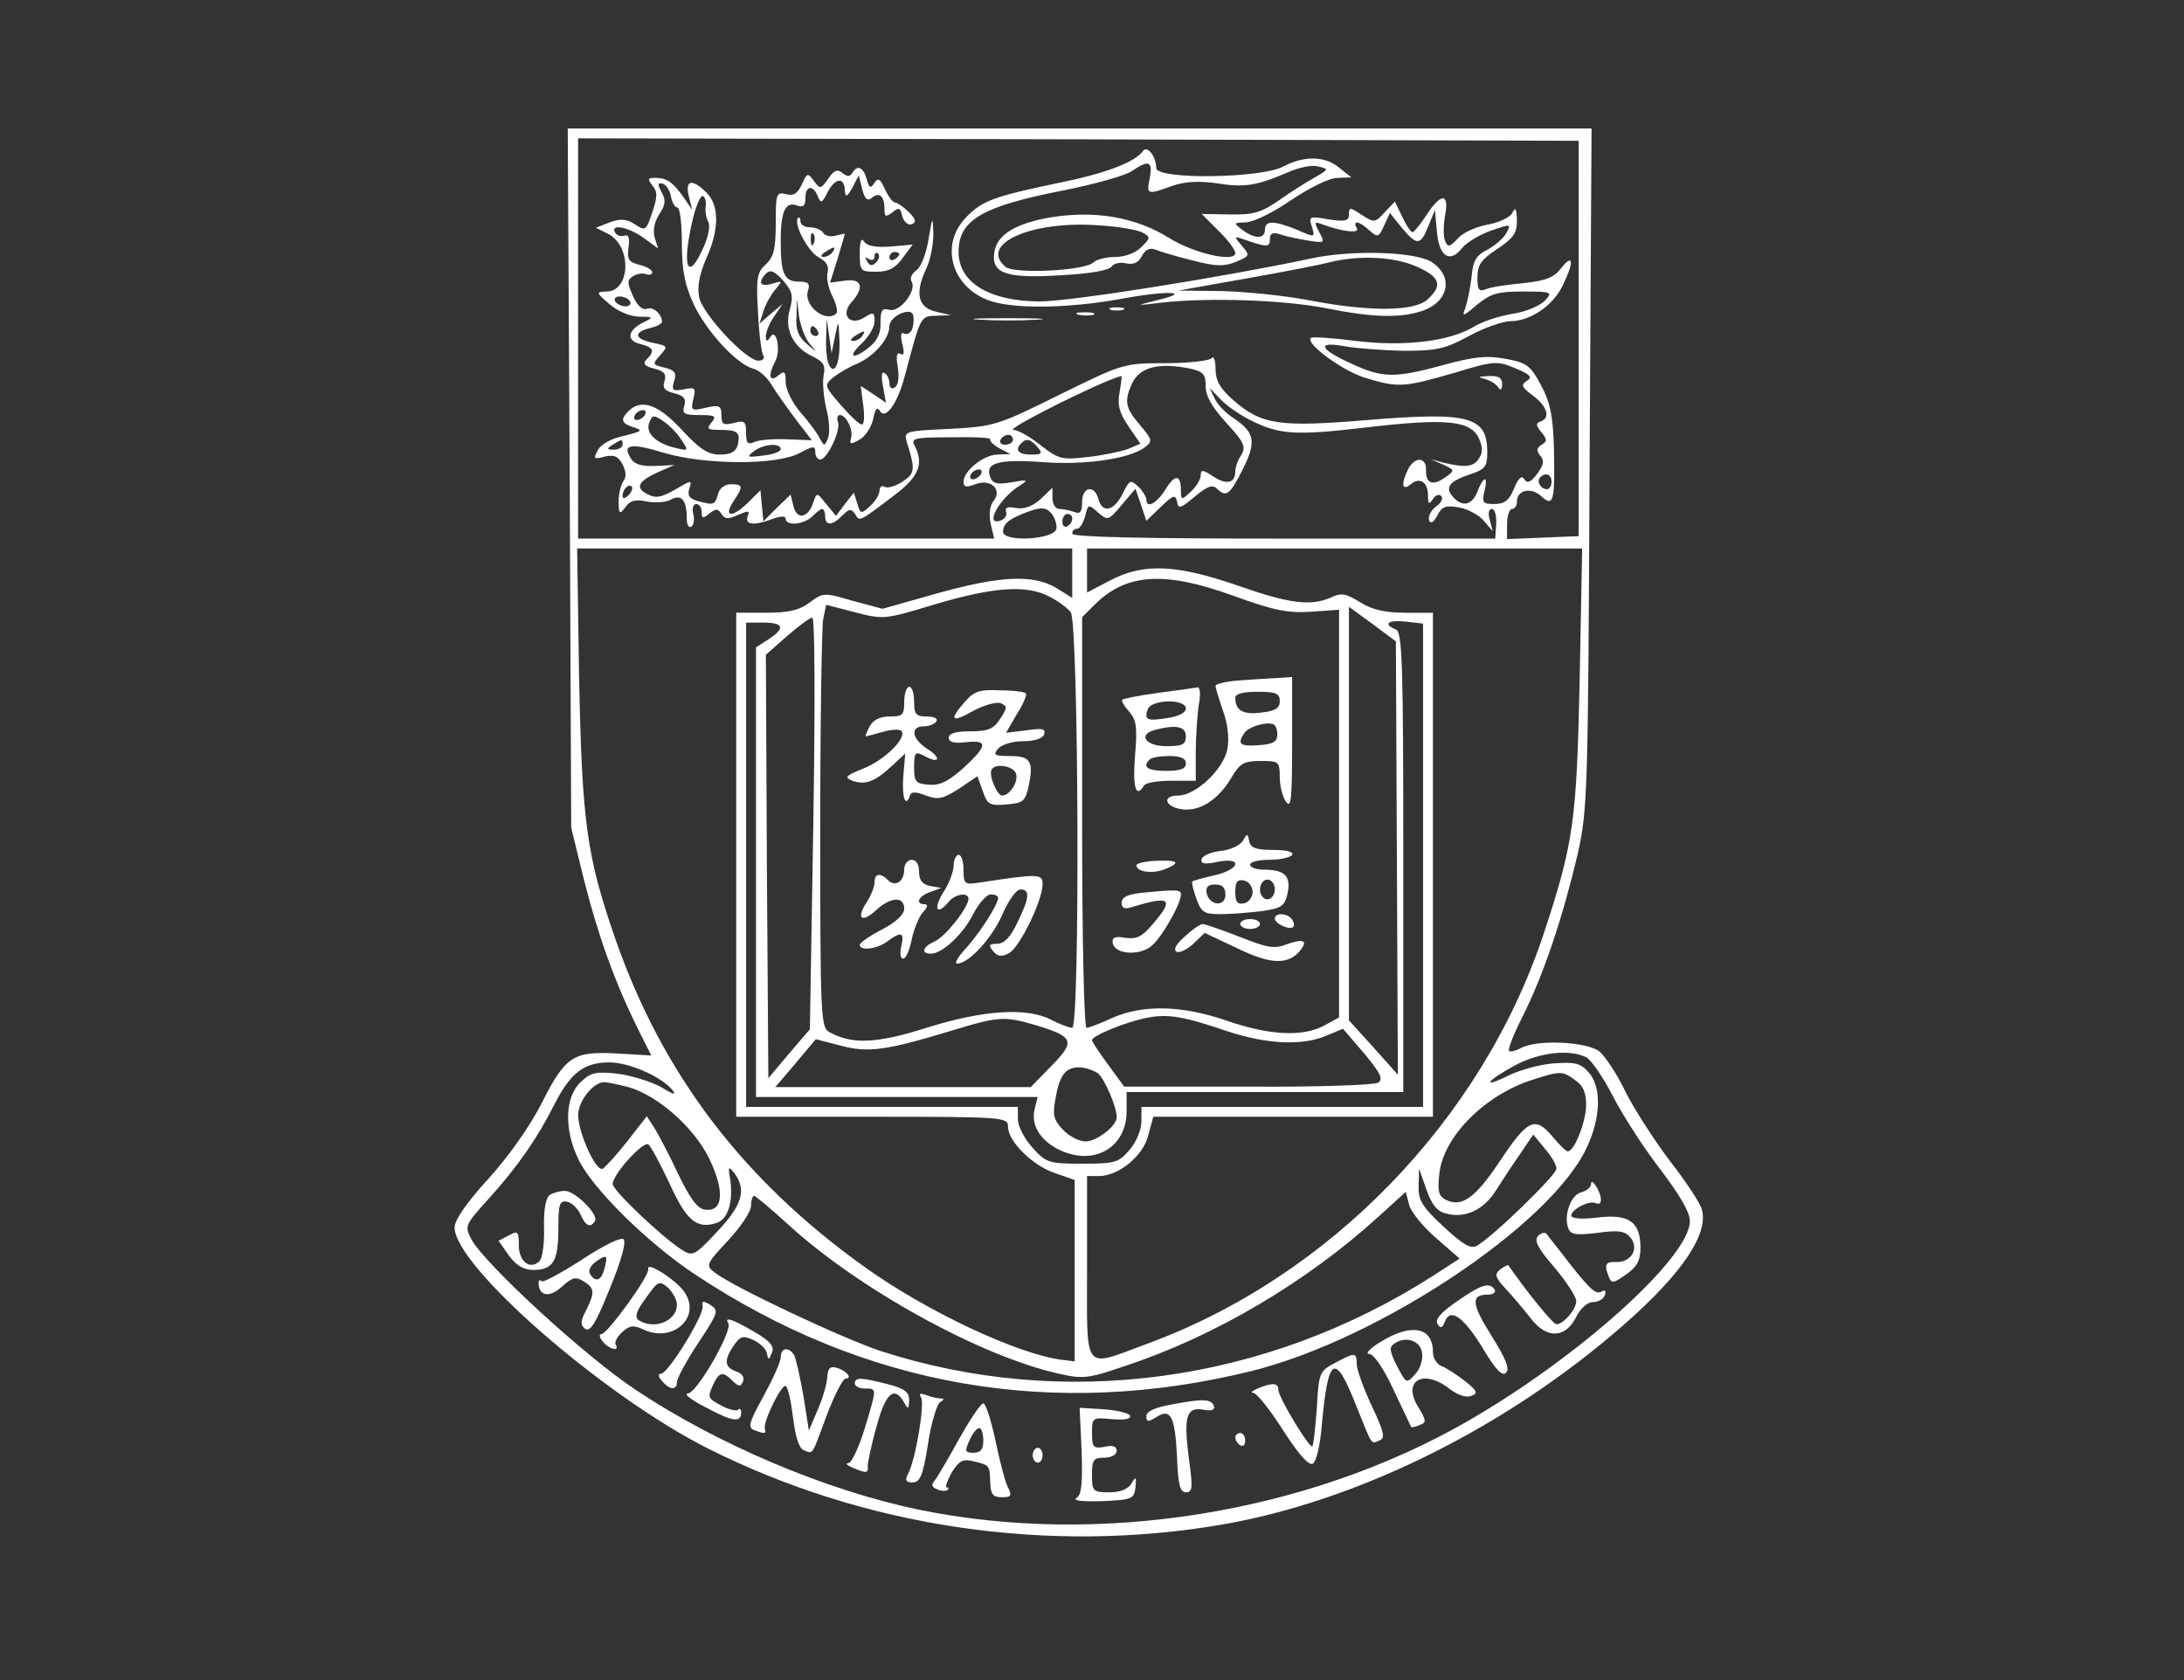 <?xml version="1.0"?>
<svg width="442" height="340" xmlns="http://www.w3.org/2000/svg" xmlns:svg="http://www.w3.org/2000/svg" preserveAspectRatio="xMidYMid meet" version="1.0">
 <rect width="100%" height="100%" fill="#333333" stroke="none"/>
 <g class="layer">
  <title>Layer 1</title>
  <g fill="#000000" id="svg_1" transform="matrix(0.1 0 0 -0.1 0 0)">
   <path d="m1153,-967l3,-708l26,-106c28,-111 62,-206 108,-299l28,-56l-69,4c-89,5 -105,-5 -154,-103c-23,-45 -67,-107 -107,-151c-43,-47 -68,-83 -68,-98c0,-78 300,-340 512,-447c318,-160 690,-215 1043,-154c264,46 552,186 782,379c139,116 203,206 187,259c-3,12 -32,56 -64,97c-31,41 -72,104 -90,140c-17,36 -42,73 -53,82c-25,20 -126,25 -159,7c-11,-6 -22,-8 -24,-6c-3,3 10,36 29,73c42,84 81,202 110,326c20,89 21,125 24,781l4,687l-1036,0l-1036,0l4,-707zm2042,282l0,-400l-72,-3l-73,-3l0,31c0,16 5,30 10,30c6,0 10,7 10,15c0,23 28,30 49,11c25,-23 28,-11 26,94c-2,68 -7,94 -26,130c-22,41 -29,46 -73,54c-38,7 -64,4 -126,-13c-99,-27 -123,-26 -187,4c-64,29 -69,45 -10,34c23,-4 76,-8 118,-9c66,0 84,4 132,30c31,17 69,30 84,30c40,0 87,32 106,73c23,47 21,65 -3,35c-15,-20 -31,-26 -77,-31c-32,-3 -66,-8 -75,-12c-15,-6 -18,-2 -18,24c0,25 8,36 40,57c33,22 40,32 40,58c-1,25 -3,28 -10,14c-6,-9 -28,-19 -51,-23c-22,-4 -49,-16 -59,-28c-17,-18 -20,-18 -26,-3c-3,9 -3,32 1,52c8,45 -10,43 -40,-4c-11,-17 -23,-31 -26,-32c-4,0 -13,14 -21,31l-15,31l-21,-22c-19,-21 -21,-21 -46,-5c-24,16 -26,16 -26,1c0,-13 -7,-15 -41,-10c-39,7 -41,6 -34,-15c7,-22 6,-22 -30,-6c-47,19 -65,19 -65,0c0,-19 -21,-19 -46,0c-18,14 -18,14 7,15c15,0 56,20 92,45c39,26 78,45 94,45l28,1l-24,19c-29,25 -72,25 -114,3c-44,-24 -257,-27 -257,-3c0,24 -19,47 -27,34c-16,-22 -75,-45 -170,-64c-133,-28 -155,-36 -188,-70c-52,-54 -31,-136 41,-166c47,-20 161,-19 272,1c96,18 149,15 72,-3c-44,-11 -43,-11 15,-4c95,10 243,5 330,-12c94,-19 150,-20 194,-5c54,19 63,70 18,99c-34,21 -164,25 -248,6c-169,-36 -481,-86 -544,-86c-102,0 -165,38 -165,100c0,64 46,92 209,124c66,13 130,31 142,40c34,23 42,20 36,-14c-7,-34 -6,-35 46,-16c27,9 54,10 90,5c55,-9 80,-5 143,22c22,10 50,16 62,12c22,-5 21,-6 -7,-22c-16,-9 -48,-29 -72,-46c-36,-25 -52,-30 -100,-29l-57,1l34,-34c19,-18 34,-39 34,-45c0,-20 -84,-1 -135,31c-66,41 -146,55 -233,42c-76,-12 -116,-36 -120,-74c-5,-41 26,-51 136,-44c58,3 98,10 102,18c5,6 17,9 29,6c15,-3 25,1 32,15c7,13 16,17 27,13c9,-4 43,-14 75,-22c47,-12 63,-13 88,-3c29,12 29,13 12,33c-14,16 -15,19 -3,15c54,-19 60,-19 60,-3c0,13 5,16 23,10c12,-4 37,-9 55,-12c33,-5 34,-5 22,17c-11,21 -10,22 6,16c40,-15 77,-19 70,-8c-10,17 5,15 25,-4c17,-15 19,-15 30,9l12,26l24,-30c31,-37 38,-36 54,4l13,32l4,-43c4,-51 26,-66 51,-34c9,11 35,27 58,35c40,14 42,14 32,-4c-5,-10 -22,-25 -38,-34c-24,-12 -30,-22 -33,-57c-3,-24 -9,-52 -13,-63c-7,-17 -3,-15 24,8c28,23 42,27 93,27c59,0 61,-1 44,-19c-10,-10 -38,-22 -64,-26c-26,-4 -60,-15 -77,-25c-50,-31 -142,-42 -241,-30c-47,6 -89,9 -91,6c-12,-11 66,-68 111,-81c66,-20 77,-19 178,10c82,25 88,25 124,10c31,-13 36,-18 24,-26c-13,-8 -10,-13 13,-30c29,-22 35,-45 15,-52c-10,-3 -10,-8 1,-21c12,-15 13,-19 1,-26c-10,-6 -11,-12 -3,-22c9,-10 7,-19 -6,-37c-13,-17 -20,-20 -26,-11c-5,9 -12,3 -21,-19c-10,-24 -19,-31 -40,-31c-23,0 -25,3 -20,25c4,14 4,25 1,25c-3,0 -10,-11 -15,-25c-11,-28 -31,-32 -50,-10c-16,19 -7,31 35,45c31,10 35,16 35,45c0,72 -36,82 -242,65c-179,-15 -215,-10 -273,41c-26,23 -35,39 -35,63c0,17 -4,27 -8,21c-4,-5 -46,-10 -93,-10c-85,0 -87,-1 -215,-64c-125,-62 -132,-64 -222,-69c-90,-4 -93,-5 -87,-26c18,-57 17,-64 -9,-81c-14,-9 -30,-14 -36,-10c-5,3 -10,0 -10,-8c0,-8 -9,-22 -19,-31c-18,-17 -20,-16 -26,5l-7,22l-18,-23l-18,-24l-20,24c-19,24 -19,24 -26,3c-10,-31 -33,-36 -40,-8l-6,24l-28,-27l-27,-27l-3,31l-3,32l-24,-24c-32,-32 -52,-32 -31,1c21,31 20,35 -5,35c-12,0 -23,-8 -26,-20c-6,-22 -8,-23 -41,-14c-17,5 -21,11 -17,25c6,18 5,18 -29,-2c-28,-16 -39,-18 -56,-9c-25,13 -19,26 23,45l32,14l-39,-2c-27,-1 -42,3 -49,15c-19,29 0,32 65,12c84,-25 229,-26 276,-1c28,15 32,15 32,2c0,-8 4,-15 10,-15c14,0 42,59 36,76c-3,8 -1,14 4,14c13,0 28,-32 22,-48c-3,-11 0,-12 17,-2c12,6 24,25 28,41c4,21 8,27 14,17c11,-18 35,15 49,67c34,127 32,125 65,126l30,1l-30,7c-37,8 -44,37 -21,86c9,18 15,50 15,72c-1,37 -2,36 -10,-12c-4,-27 -15,-55 -24,-62c-10,-6 -14,-17 -10,-23c11,-18 -24,-63 -45,-57c-15,4 -18,-1 -18,-26c1,-20 -6,-36 -22,-49c-33,-27 -47,-22 -16,7c14,13 26,33 26,45c0,18 -2,19 -20,8c-29,-19 -50,4 -27,30c27,30 22,49 -13,44l-30,-4l15,48c8,27 15,50 15,51c0,0 -8,-1 -19,-4c-10,-3 -22,0 -25,6c-4,6 -16,11 -27,11c-10,0 -19,5 -19,12c0,6 -2,9 -5,7c-10,-11 20,-68 42,-80c16,-8 21,-18 18,-30c-3,-10 1,-31 9,-47c8,-16 12,-32 9,-36c-21,-21 -67,15 -58,45c5,15 1,19 -18,19c-30,0 -37,16 -37,83c0,60 10,80 33,71c13,-4 17,-1 17,15c0,25 15,28 25,4c6,-16 9,-14 21,10c16,29 34,28 34,-1c1,-12 5,-10 15,8l13,25l7,-28c5,-20 11,-25 20,-17c15,12 25,3 25,-23c0,-16 2,-17 16,-7c13,11 16,10 20,-8c4,-12 12,-18 19,-16c10,4 9,10 -6,25c-10,10 -23,19 -27,19c-5,0 -14,12 -21,27c-10,22 -14,24 -22,12c-7,-11 -10,-10 -15,9c-7,24 -19,29 -29,12c-5,-8 -11,-8 -20,0c-10,8 -17,6 -29,-12c-15,-21 -16,-21 -29,-4c-12,17 -14,16 -24,-7c-9,-19 -17,-24 -32,-20c-20,5 -21,1 -21,-59c0,-52 -4,-68 -20,-83c-18,-16 -20,-28 -16,-96c2,-43 7,-83 11,-89c3,-5 -1,-10 -10,-10c-25,0 -112,93 -120,128c-4,22 0,45 14,78c27,59 27,108 1,134c-29,29 -44,26 -36,-7l7,-28l-17,25c-22,31 -34,40 -58,40c-15,0 -16,-2 -6,-15c11,-13 11,-23 0,-55c-12,-37 -14,-38 -35,-24c-17,11 -29,12 -51,4l-28,-11l24,-12c49,-24 47,-117 -3,-117c-21,-1 -21,-2 6,-25c17,-15 41,-25 60,-26c30,0 30,-1 10,-11c-33,-16 -36,-37 -8,-44c28,-7 31,-14 14,-31c-9,-9 -5,-14 15,-19c20,-5 25,-11 21,-25c-5,-14 0,-20 20,-25c19,-5 24,-11 20,-25c-5,-16 -1,-19 31,-19c31,0 35,-2 24,-15c-11,-13 -8,-15 17,-15c36,0 42,-5 36,-31c-4,-13 -14,-19 -36,-19c-24,0 -41,11 -77,50c-47,51 -82,64 -108,38c-17,-17 -15,-25 11,-33c19,-6 16,-8 -20,-17c-25,-5 -47,-17 -53,-29c-10,-18 -8,-19 14,-13c19,4 27,1 36,-16c7,-14 8,-25 2,-33c-5,-7 -10,-25 -10,-41c0,-27 2,-28 14,-12c9,13 20,16 43,11c16,-3 39,-2 49,4c22,12 32,-2 32,-40c0,-11 4,-18 9,-15c5,3 7,15 4,26c-3,11 0,20 6,20c6,0 11,-7 11,-16c0,-14 3,-14 16,-3c13,10 17,10 24,-1c7,-11 14,-11 34,-2c21,9 24,9 19,-3c-6,-18 14,-19 51,-5c17,6 26,6 26,0c0,-15 37,-12 54,5c8,8 17,15 20,15c3,0 6,-7 6,-15c0,-20 15,-19 35,2c14,14 18,14 26,2c9,-15 7,-16 82,41c47,36 57,62 38,98c-8,15 -1,17 75,17c45,1 81,-1 78,-4c-2,-3 6,-11 18,-18l23,-12l-26,-1c-28,0 -69,-33 -69,-55c0,-11 6,-12 24,-5c31,12 56,-11 36,-35c-7,-9 -9,-26 -5,-45l7,-30l-421,0l-421,0l0,405l0,405l1013,-2l1012,-3l0,-400zm-1837,287c2,-12 8,-22 13,-22c5,0 9,-33 9,-72c0,-56 6,-85 24,-124c26,-55 87,-121 120,-130c12,-3 28,-17 37,-32c9,-15 31,-46 49,-70l33,-43l-49,2c-27,1 -57,-1 -66,-5c-15,-7 -18,-3 -18,18c0,23 -3,26 -25,20c-21,-5 -25,-3 -25,16c0,19 -4,21 -31,15c-30,-7 -31,-6 -26,17c6,23 4,25 -19,20c-23,-4 -25,-2 -20,16c6,17 2,23 -19,28c-25,6 -25,7 -9,25c16,18 16,19 -14,25c-38,8 -41,21 -7,30c14,3 25,9 25,13c-1,16 -18,31 -31,26c-9,-3 -19,6 -28,26c-12,27 -12,32 0,40c8,5 20,7 27,4c6,-2 12,-1 12,4c0,5 -12,12 -26,15c-22,6 -25,11 -22,35c3,20 0,27 -8,24c-7,-2 -15,0 -19,6c-11,19 26,12 57,-10l30,-22l-7,22c-4,14 -1,31 9,47c13,19 14,29 5,45c-9,17 -8,20 3,17c7,-3 14,-14 16,-26zm70,-20c-1,-10 1,-23 5,-30c5,-7 1,-30 -9,-52c-32,-73 -45,-41 -22,56c7,29 16,50 21,47c4,-2 7,-12 5,-21zm883,-52c18,-10 18,-11 -1,-30c-12,-12 -33,-20 -53,-20c-18,0 -38,-5 -44,-11c-17,-17 -160,-24 -178,-9c-55,46 52,94 188,84c38,-2 77,-9 88,-14zm-664,-22c-3,-8 -6,-5 -6,6c-1,11 2,17 5,13c3,-3 4,-12 1,-19zm38,-18c-3,-5 -12,-10 -18,-10c-7,0 -6,4 3,10c19,12 23,12 15,0zm1183,-30c47,-21 52,-38 21,-66c-27,-25 -120,-25 -243,-1c-49,9 -127,17 -175,18l-86,1l135,24c74,13 151,28 170,33c60,15 132,12 178,-9zm-1270,-88c-11,-39 8,-76 48,-94c20,-10 25,-17 21,-37c-3,-15 0,-44 5,-67c6,-22 8,-49 4,-60c-7,-18 -8,-18 -18,1c-6,11 -24,35 -40,53c-15,18 -28,44 -28,59c0,21 -2,24 -15,13c-18,-15 -21,1 -6,29c12,22 2,69 -10,49c-7,-10 -9,-10 -9,2c0,9 8,27 17,40l17,25l-24,-20l-23,-20l8,25c4,14 15,33 24,44c15,18 15,18 -6,12c-25,-8 -30,3 -12,21c8,8 17,4 34,-15c19,-22 21,-31 13,-60zm-323,18c3,-5 -1,-10 -9,-10c-8,0 -18,5 -21,10c-3,6 1,10 9,10c8,0 18,-4 21,-10zm363,-85c17,-20 17,-20 -5,-1c-17,14 -23,29 -21,55l1,36l4,-35c3,-19 12,-44 21,-55zm208,29c-3,-8 -11,-12 -16,-9c-7,4 -8,-3 -4,-21c5,-18 3,-25 -4,-20c-7,4 -9,-4 -5,-28c3,-19 1,-36 -6,-40c-6,-4 -11,-1 -11,8c0,8 -4,18 -10,21c-6,4 -7,-6 -3,-27l6,-33l-25,17l-26,17l5,-39c3,-22 2,-40 -3,-39c-5,0 -24,18 -43,40c-33,38 -33,40 -15,55c10,8 33,22 51,29c34,16 63,50 63,75c0,20 44,40 48,22c2,-7 1,-20 -2,-28zm-156,-14c7,34 7,34 9,-12c1,-47 -12,-71 -23,-42c-3,9 -5,32 -4,52l1,37l5,-35l5,-35l7,35zm-35,10c3,-5 1,-10 -4,-10c-6,0 -11,5 -11,10c0,6 2,10 4,10c3,0 8,-4 11,-10zm90,-10c-3,-5 -12,-10 -18,-10c-7,0 -6,4 3,10c19,12 23,12 15,0zm664,-66c26,-6 31,-11 31,-35c0,-21 13,-43 42,-75c36,-39 40,-48 30,-65c-7,-10 -12,-25 -12,-33c0,-24 -18,-28 -45,-10c-21,14 -25,14 -25,2c0,-8 -9,-23 -20,-33c-19,-18 -20,-17 -20,2c0,33 -12,34 -31,3c-18,-29 -39,-40 -39,-21c0,5 -7,17 -16,26c-16,15 -18,14 -32,-14c-17,-35 -41,-41 -49,-11c-8,30 -33,25 -33,-6c0,-20 -4,-25 -16,-20c-9,3 -22,6 -30,6c-8,0 -14,10 -14,22l0,21l-24,-23c-17,-15 -33,-21 -50,-18c-16,3 -23,1 -20,-7c3,-7 -2,-15 -10,-18c-36,-14 -3,46 39,71c17,11 15,12 -17,6c-30,-5 -39,-3 -44,11c-11,28 16,36 103,30c86,-7 177,6 209,29c17,13 17,15 -9,46c-30,35 -32,48 -16,84c16,33 53,43 118,30zm-143,-47c-5,-26 -1,-42 18,-70l24,-35l-26,-11c-15,-5 -52,-13 -82,-16c-51,-6 -58,-4 -94,24c-21,17 -46,31 -55,31c-19,0 178,99 218,109c2,1 0,-14 -3,-32zm262,-56c61,-31 92,-33 237,-16c162,19 211,14 228,-22c8,-18 8,-29 0,-41c-11,-17 -27,-19 -73,-8l-25,7l25,-11c24,-11 25,-12 5,-26c-25,-18 -40,-13 -39,15c1,26 -22,28 -36,2c-15,-30 -13,-46 5,-31c18,15 35,5 35,-23c0,-17 2,-19 10,-7c5,8 13,11 17,6c4,-4 0,-14 -11,-21c-10,-8 -16,-20 -14,-27c3,-9 9,-6 17,9c9,18 17,21 44,16c17,-3 40,-15 50,-27l18,-21l-6,23c-4,13 -2,22 4,22c6,0 10,-13 9,-30l-2,-30l-428,0c-279,0 -428,3 -428,10c0,6 4,10 10,10c5,0 12,11 16,25c6,25 7,25 26,8c20,-17 21,-17 48,15l28,33l11,-32l11,-33l29,28c25,24 30,26 33,11c3,-16 7,-14 36,10c25,21 36,25 45,16c18,-18 26,-13 52,39c28,56 25,75 -19,104c-14,9 -31,26 -37,38l-11,23l21,-22c12,-13 38,-31 59,-42zm-1223,9c-3,-5 -11,-10 -16,-10c-6,0 -7,5 -4,10c3,6 11,10 16,10c6,0 7,-4 4,-10zm74,-50c15,-23 15,-23 -14,-16c-39,10 -59,30 -51,51c6,15 9,16 28,3c12,-8 29,-25 37,-38zm671,0c0,-5 -7,-10 -16,-10c-8,0 -12,5 -9,10c3,6 10,10 16,10c5,0 9,-4 9,-10zm-790,-10c0,-5 -8,-10 -17,-10c-15,0 -16,2 -3,10c19,12 20,12 20,0zm840,-5c11,-13 8,-15 -14,-15c-25,0 -33,10 -19,23c10,11 19,8 33,-8zm-520,-4c0,-5 -16,-11 -36,-13c-32,-4 -34,-3 -18,9c20,15 54,17 54,4zm405,-51c-3,-5 -11,-10 -16,-10c-6,0 -7,5 -4,10c3,6 11,10 16,10c6,0 7,-4 4,-10zm1155,-15c0,-8 -4,-15 -9,-15c-13,0 -22,16 -14,24c11,11 23,6 23,-9zm-1868,-27c-7,-7 -12,-8 -12,-2c0,14 12,26 19,19c2,-3 -1,-11 -7,-17zm866,-68c-4,-22 -108,-28 -108,-6c0,17 13,27 55,42c24,8 32,7 43,-5c7,-9 11,-22 10,-31zm32,21c0,-6 -4,-13 -10,-16c-5,-3 -10,1 -10,9c0,9 5,16 10,16c6,0 10,-4 10,-9zm0,-111l0,-50l-32,20c-47,28 -113,25 -242,-11l-110,-31l-60,16c-58,17 -60,17 -87,-3c-21,-16 -43,-21 -89,-21l-60,0l0,-510l0,-510l275,0c268,0 275,-1 275,-20c0,-30 50,-79 95,-94l40,-14l0,-184l0,-183l-25,3c-90,11 -277,99 -403,190c-245,176 -406,389 -501,660c-59,170 -68,237 -74,530l-4,262l501,0l501,0l0,-50zm1027,-212c-6,-288 -12,-334 -73,-518c-125,-377 -434,-695 -804,-830c-130,-48 -120,-61 -120,155l0,185l24,0c40,0 90,41 100,83l10,37l283,0l283,0l0,510l0,510l-56,0c-40,0 -67,6 -91,21c-29,18 -39,20 -59,10c-41,-18 -84,-13 -189,24c-125,43 -191,46 -259,10l-46,-24l0,44l0,45l501,0l501,0l-5,-262zm-700,166c80,-29 108,-35 156,-32l57,4l0,-413l0,-412l-31,-17c-44,-23 -112,-19 -198,11c-91,31 -169,32 -230,5c-24,-11 -47,-20 -52,-20c-5,0 -9,179 -9,415l0,416l25,25c64,64 142,69 282,18zm-374,-1c18,-9 37,-23 44,-32c16,-21 19,-841 3,-841c-6,0 -25,7 -42,16c-50,26 -138,20 -253,-16c-101,-32 -150,-34 -196,-9c-18,9 -19,29 -19,408c0,219 3,412 6,428l6,29l58,-15c58,-15 60,-15 162,16c118,35 185,40 231,16zm704,-530l2,-438l-49,55l-50,55l0,418l0,419l48,-35l47,-35l2,-439zm-1181,71l-7,-417l-42,-49l-42,-50l-3,428l-2,429l42,37c24,21 47,38 52,38c5,0 6,-168 2,-416zm1234,-85l0,-489l-285,0l-285,0l0,-29c0,-17 -10,-42 -24,-58c-22,-26 -30,-28 -96,-28c-68,0 -73,2 -101,33c-16,18 -29,43 -29,57l0,25l-275,0l-275,0l0,490l0,490l35,0c41,0 45,-11 10,-34l-25,-16l0,-455l0,-455l285,0l285,0l-6,-24c-8,-32 10,-62 46,-81c71,-37 140,1 140,76l0,39l280,0l280,0l0,465c0,405 -2,466 -15,471c-27,11 -16,20 20,16l35,-4l0,-489zm-396,-336c79,-26 151,-30 200,-9l34,14l43,-50c33,-40 39,-52 28,-59c-8,-5 -126,-9 -264,-8l-250,0l-32,44c-18,24 -33,47 -33,50c0,9 69,37 110,45c43,9 76,3 164,-27zm-390,13c80,-24 83,-33 34,-83l-42,-43l-259,0l-258,0l41,48l41,49l50,-13c56,-15 92,-10 224,30c95,29 107,30 169,12zm1117,-66c10,-6 34,-41 53,-78c19,-37 61,-103 95,-147c39,-51 61,-88 61,-106c0,-74 -227,-278 -455,-408c-323,-184 -743,-251 -1106,-176c-188,39 -407,132 -572,242c-103,68 -307,256 -333,305c-14,27 -13,29 34,81c59,65 100,124 135,194c32,62 59,83 110,83c40,0 104,-28 127,-55c10,-12 4,-11 -22,5c-20,11 -59,23 -87,27c-45,5 -55,3 -76,-17c-32,-30 -34,-96 -4,-157c28,-58 138,-167 234,-231c344,-229 728,-296 1130,-196c255,64 600,293 675,449c30,62 32,125 5,155c-17,19 -28,21 -71,18c-28,-2 -70,-14 -92,-25c-57,-28 -42,-9 16,22c50,26 110,32 143,15zm-989,-32c14,-12 38,-68 38,-89c0,-18 -41,-49 -63,-49c-13,0 -34,11 -46,24c-19,20 -21,30 -15,62c8,48 20,64 48,64c12,0 29,-6 38,-12zm966,-14c16,-11 22,-25 22,-50c0,-34 -24,-94 -37,-94c-4,0 -18,14 -32,31c-35,41 -50,33 -107,-53c-49,-73 -76,-92 -108,-76c-15,8 -17,18 -13,53c8,75 93,160 189,190c56,18 60,18 86,-1zm-1916,-14c59,-17 132,-81 163,-144c32,-66 29,-109 -8,-104c-16,2 -30,22 -55,73c-18,39 -40,80 -48,93l-15,23l-39,-50c-21,-27 -44,-52 -50,-56c-13,-8 -49,70 -50,108c0,28 30,67 53,67c6,0 29,-5 49,-10zm1878,-165c0,-13 -130,-139 -161,-156c-13,-7 -28,2 -68,39c-43,40 -51,53 -50,83l1,34l15,-43c11,-31 22,-44 40,-48c38,-10 75,7 100,46c12,19 34,53 49,74l27,40l23,-28c13,-15 24,-33 24,-41zm-1795,-30c34,-75 55,-93 95,-80c23,7 34,42 28,87c-5,28 -4,29 9,13c24,-34 15,-64 -36,-118c-47,-50 -49,-50 -73,-35c-41,27 -138,119 -138,132c0,19 61,87 72,80c5,-3 24,-39 43,-79zm1552,-111l47,-41l-54,-35c-339,-217 -748,-272 -1118,-152c-76,25 -299,130 -336,159c-18,14 -17,17 27,64c26,28 47,59 47,71c0,11 3,20 6,20c3,0 34,-26 69,-58c143,-131 390,-267 548,-302c48,-11 59,-10 132,15c183,60 370,171 515,303l55,50l7,-27c4,-14 29,-45 55,-67z" fill="#ffffff" id="svg_2"/>
   <path d="m1740,-512c0,-36 1,-38 33,-38c25,0 39,7 54,28l20,27l-45,-4c-30,-2 -47,1 -53,10c-6,9 -9,1 -9,-23zm33,-19c-8,-8 -13,-7 -18,2c-5,8 -4,10 3,5c7,-4 12,-2 12,5c0,7 3,9 7,6c4,-4 2,-12 -4,-18zm47,17c0,-3 -4,-8 -10,-11c-5,-3 -10,-1 -10,4c0,6 5,11 10,11c6,0 10,-2 10,-4z" fill="#ffffff" id="svg_3"/>
   <path d="m2248,-627c6,-2 18,-2 25,0c6,3 1,5 -13,5c-14,0 -19,-2 -12,-5z" fill="#ffffff" id="svg_4"/>
   <path d="m2183,-637c9,-2 23,-2 30,0c6,3 -1,5 -18,5c-16,0 -22,-2 -12,-5z" fill="#ffffff" id="svg_5"/>
   <path d="m1983,-647c31,-2 83,-2 115,0c31,2 5,3 -58,3c-63,0 -89,-1 -57,-3z" fill="#ffffff" id="svg_6"/>
   <path d="m3005,-767c11,-3 23,-10 27,-17c5,-7 8,-5 8,7c0,12 -7,17 -27,16c-22,-1 -23,-2 -8,-6z" fill="#ffffff" id="svg_7"/>
   <path d="m2508,-1377c-27,-2 -48,-7 -48,-11c0,-4 7,-27 15,-50c10,-27 13,-57 9,-78c-8,-41 -64,-94 -100,-94c-34,0 -26,-24 10,-28c35,-4 72,20 98,64c17,29 25,34 59,34c37,0 39,-1 39,-33c0,-18 6,-41 13,-50c10,-14 12,7 12,118l0,135l-30,-2c-16,-1 -51,-3 -77,-5zm82,-42c0,-14 -9,-20 -37,-23c-37,-5 -53,4 -53,30c0,8 16,12 45,12c37,0 45,-3 45,-19zm-5,-67c0,-15 -8,-20 -37,-22c-38,-3 -45,2 -30,24c7,12 40,23 57,19c6,-1 10,-10 10,-21z" fill="#ffffff" id="svg_8"/>
   <path d="m2345,-1402c-38,-5 -72,-12 -74,-14c-2,-2 4,-13 14,-24c15,-17 17,-31 12,-90c-5,-63 2,-87 18,-60c3,6 28,10 56,10l49,0l0,58c0,31 3,74 6,95c4,20 3,36 -2,36c-5,-1 -40,-6 -79,-11zm55,-32c0,-8 -15,-16 -37,-19c-42,-7 -48,-4 -40,18c8,20 77,21 77,1zm0,-56c0,-17 -7,-20 -40,-20c-42,0 -58,24 -22,33c42,11 62,7 62,-13zm0,-55c0,-11 -11,-15 -40,-15c-38,0 -49,8 -33,23c3,4 21,7 40,7c23,0 33,-5 33,-15z" fill="#ffffff" id="svg_9"/>
   <path d="m2515,-1702c-6,-9 -25,-18 -44,-20c-19,-2 -36,-9 -39,-16c-3,-10 5,-12 33,-6c53,10 43,-17 -10,-28c-21,-5 -40,-10 -42,-12c-2,-1 2,-17 8,-34c10,-28 15,-32 49,-32c20,0 58,3 83,6c41,6 47,10 53,37c7,34 -6,47 -48,47c-16,0 -28,5 -28,10c0,6 18,10 39,10c22,0 43,5 46,10c4,6 -11,10 -39,10c-34,0 -45,4 -48,18c-3,16 -4,16 -13,0zm20,-103c0,-11 -8,-21 -17,-23c-14,-3 -18,3 -18,23c0,20 4,26 18,23c9,-2 17,-12 17,-23zm45,5c0,-11 -7,-20 -15,-20c-8,0 -15,9 -15,20c0,11 7,20 15,20c8,0 15,-9 15,-20zm-100,-11c0,-25 -33,-22 -38,4c-2,12 3,17 17,17c15,0 21,-6 21,-21z" fill="#ffffff" id="svg_10"/>
   <path d="m2300,-1751c0,-13 30,-18 55,-9c36,14 31,20 -15,18c-22,-1 -40,-5 -40,-9z" fill="#ffffff" id="svg_11"/>
   <path d="m2308,-1807c-26,-3 -38,-9 -38,-20c0,-11 6,-14 23,-8c76,23 84,16 40,-35c-21,-25 -32,-31 -55,-28c-22,4 -28,1 -26,-11c5,-23 56,-26 80,-4c21,19 58,84 58,103c0,10 -10,10 -82,3z" fill="#ffffff" id="svg_12"/>
   <path d="m2580,-1859c0,-10 30,-24 37,-17c3,3 2,9 -2,15c-8,13 -35,15 -35,2z" fill="#ffffff" id="svg_13"/>
   <path d="m2510,-1870c0,-5 9,-10 20,-10c11,0 20,5 20,10c0,6 -9,10 -20,10c-11,0 -20,-4 -20,-10z" fill="#ffffff" id="svg_14"/>
   <path d="m2398,-1895c-17,-15 -24,-26 -17,-31c6,-3 21,4 34,16l23,22l66,-31c67,-33 103,-34 127,-5c17,21 7,25 -27,13c-25,-10 -39,-7 -95,15c-36,14 -70,26 -75,26c-5,0 -21,-11 -36,-25z" fill="#ffffff" id="svg_15"/>
   <path d="m1830,-1420c0,-27 -3,-30 -30,-30c-19,0 -33,-7 -40,-20c-6,-11 -9,-20 -8,-20c2,0 18,4 35,9c18,5 35,6 38,1c9,-15 -35,-58 -77,-75c-37,-15 -40,-18 -23,-25c26,-9 44,-3 79,29l28,26l-4,-47c-3,-43 5,-64 14,-37c2,7 12,7 32,-1c25,-9 34,-7 67,14l37,25l11,-30c9,-27 14,-30 48,-27c34,3 38,6 45,38c10,49 4,60 -38,60c-31,0 -35,2 -24,15c7,8 29,15 50,15c23,0 40,5 43,14c4,11 -3,13 -36,8l-41,-5l22,38c13,20 21,40 18,42c-3,3 -26,6 -53,6c-40,2 -52,-2 -70,-23c-33,-37 -28,-44 16,-19c22,12 47,19 56,16c14,-6 14,-9 -1,-32c-13,-20 -24,-25 -60,-25c-29,0 -44,-4 -44,-13c0,-9 11,-12 35,-9c45,5 44,-7 -5,-52c-30,-27 -48,-36 -70,-34c-27,2 -30,6 -30,35c0,31 2,33 21,23c31,-17 35,-4 5,15c-31,20 -34,45 -7,45c11,0 23,5 26,10c4,6 -5,10 -19,10c-22,0 -26,4 -26,30c0,17 -4,30 -10,30c-5,0 -10,-13 -10,-30zm226,-145c6,-16 -12,-45 -28,-45c-10,0 -28,42 -21,53c8,13 43,7 49,-8z" fill="#ffffff" id="svg_16"/>
   <path d="m1930,-1751c0,-12 -9,-37 -21,-55c-21,-34 -13,-48 11,-19c13,16 40,20 40,6c0,-17 -46,-76 -68,-86c-25,-11 -29,-25 -8,-25c23,0 66,40 86,81c11,21 27,39 35,39c8,0 15,-3 15,-7c0,-14 -41,-77 -68,-105c-14,-16 -21,-28 -15,-28c24,0 71,52 92,100c12,28 28,50 36,50c20,0 19,-16 -6,-67c-14,-30 -27,-43 -41,-43c-17,0 -18,-3 -8,-15c9,-11 17,-12 32,-4c22,12 68,107 68,140c0,21 -9,21 -127,3c-31,-5 -33,-3 -33,26c0,16 -4,30 -10,30c-5,0 -10,-10 -10,-21z" fill="#ffffff" id="svg_17"/>
   <path d="m1830,-1759c0,-25 -18,-37 -33,-22c-15,15 -27,14 -27,-4c0,-9 -7,-27 -16,-41c-22,-33 -10,-43 19,-16c29,27 57,29 57,3c0,-11 -16,-27 -45,-42c-25,-13 -45,-27 -45,-31c0,-13 35,-9 56,7c28,21 35,18 28,-10c-3,-14 -2,-25 4,-25c5,0 13,17 17,38c4,20 14,45 22,55c10,10 12,17 5,17c-21,0 -13,17 11,25l22,8l-22,4c-16,3 -23,11 -23,29c0,15 -6,24 -15,24c-8,0 -15,-9 -15,-19z" fill="#ffffff" id="svg_18"/>
   <path d="m3220,-2396c0,-7 -9,-14 -20,-17c-21,-5 -36,-47 -26,-73c5,-13 16,-14 59,-9c43,6 56,4 67,-10c18,-22 1,-50 -29,-49c-22,1 -25,-5 -15,-30c5,-14 10,-13 35,5c22,15 29,28 29,54c0,52 -23,69 -87,61c-32,-4 -53,-2 -53,4c0,13 38,32 50,25c6,-3 10,0 10,7c0,16 -20,47 -20,32z" fill="#ffffff" id="svg_19"/>
   <path d="m1113,-2418c-8,-5 -13,-29 -12,-66c1,-31 -3,-62 -9,-68c-19,-19 -42,-1 -42,32c0,28 -2,30 -20,20l-21,-11l21,-30c15,-20 30,-29 49,-29c40,0 51,17 51,83c0,50 2,58 18,55c9,-2 21,-13 27,-26c10,-23 20,-28 29,-13c8,13 -40,61 -61,61c-10,0 -24,-4 -30,-8z" fill="#ffffff" id="svg_20"/>
   <path d="m3113,-2501c-9,-9 -1,-25 33,-64c24,-29 44,-59 44,-68c0,-17 -26,-47 -40,-47c-7,0 -62,68 -97,119c-1,2 -9,-2 -17,-8c-12,-10 -10,-16 11,-39c14,-15 37,-42 51,-60c32,-42 70,-41 92,3c9,18 23,30 34,30c11,0 21,6 24,14c3,8 0,11 -5,8c-13,-8 -23,1 -68,58c-21,28 -42,53 -45,58c-3,4 -11,2 -17,-4z" fill="#ffffff" id="svg_21"/>
   <path d="m1178,-2549c-42,-27 -79,-47 -82,-44c-3,4 -6,2 -6,-3c0,-27 22,-31 47,-8c21,19 28,21 44,11c23,-14 23,-23 5,-59c-11,-21 -12,-29 -2,-37c10,-8 22,11 50,81c22,53 34,94 28,100c-5,5 -40,-12 -84,-41zm45,-19c-6,-24 -18,-28 -29,-10c-4,6 1,17 11,24c23,17 26,14 18,-14z" fill="#ffffff" id="svg_22"/>
   <path d="m1312,-2568c4,-12 -83,-132 -95,-132c-5,0 -4,-7 3,-15c13,-16 35,-21 26,-6c-3,4 3,16 13,25c15,14 23,15 44,5c59,-27 116,25 83,75c-16,25 -79,65 -74,48zm58,-72c0,-33 -45,-52 -77,-32c-9,6 -6,18 14,45c25,35 27,36 45,21c10,-10 18,-25 18,-34z" fill="#ffffff" id="svg_23"/>
   <path d="m2948,-2634c-32,-22 -44,-36 -39,-45c6,-10 10,-9 15,4c11,29 37,11 76,-52c26,-44 40,-59 48,-51c8,8 -1,29 -29,74c-41,65 -43,84 -8,84c11,0 17,5 14,10c-10,16 -27,11 -77,-24z" fill="#ffffff" id="svg_24"/>
   <path d="m1422,-2643c4,-17 -70,-137 -84,-137c-7,0 -6,-6 2,-15c15,-18 30,-19 30,-2c0,7 19,43 43,79c41,62 42,66 25,77c-15,9 -18,9 -16,-2z" fill="#ffffff" id="svg_25"/>
   <path d="m1474,-2678c9,-15 -64,-142 -82,-142c-9,-1 8,-14 38,-29c54,-29 70,-30 70,-9c0,6 -3,9 -6,5c-4,-3 -19,0 -35,9c-26,13 -27,17 -17,39c13,29 21,31 41,10c13,-12 16,-12 21,0c3,8 -3,16 -15,20c-23,8 -24,23 -4,52c13,19 19,21 40,11c13,-6 26,-18 27,-27c3,-14 4,-14 10,1c6,13 -3,24 -36,43c-44,26 -61,31 -52,17z" fill="#ffffff" id="svg_26"/>
   <path d="m2795,-2715c-22,-13 -33,-25 -24,-25c9,0 29,-29 49,-72c19,-40 35,-74 36,-76c1,-1 8,0 17,4c14,5 14,9 -3,37c-33,53 11,78 64,36c16,-12 33,-18 43,-14c15,5 13,10 -12,30c-17,13 -38,27 -47,30c-10,4 -18,16 -18,29c0,50 -43,59 -105,21zm83,-23c2,-13 -4,-33 -14,-43c-18,-20 -18,-19 -37,17c-15,30 -16,38 -5,45c23,16 53,6 56,-19z" fill="#ffffff" id="svg_27"/>
   <path d="m1580,-2747c0,-9 -16,-44 -35,-79c-29,-52 -32,-63 -19,-68c21,-8 25,-8 22,2c-5,13 34,92 42,87c5,-3 11,-32 15,-64c5,-40 12,-62 22,-66c19,-7 15,-14 47,73c15,39 32,72 37,72c16,0 1,17 -18,22c-14,4 -18,-2 -19,-21c-1,-14 -10,-44 -20,-66l-17,-40l-11,70c-7,39 -15,76 -19,83c-11,17 -27,15 -27,-5z" fill="#ffffff" id="svg_28"/>
   <path d="m2702,-2758c-32,-17 -33,-20 -37,-92c-3,-40 -7,-75 -9,-77c-5,-6 -69,99 -69,115c0,14 -13,14 -42,2c-11,-5 -15,-9 -8,-9c7,-1 34,-35 60,-76c31,-48 52,-72 60,-67c7,4 15,39 18,77c13,141 26,150 69,42c35,-87 30,-79 48,-72c12,5 9,17 -15,68c-16,34 -30,72 -31,84c-1,27 -2,27 -44,5z" fill="#ffffff" id="svg_29"/>
   <path d="m1730,-2800c0,-5 9,-10 20,-10c25,0 25,2 0,-81c-12,-38 -26,-69 -33,-70c-7,0 -3,-4 8,-9c28,-12 33,-12 31,3c0,6 7,42 18,80c18,68 36,83 55,50c9,-16 10,-16 11,3c0,17 -9,24 -44,33c-55,14 -66,14 -66,1z" fill="#ffffff" id="svg_30"/>
   <path d="m1864,-2828c8,-13 -11,-126 -26,-154c-7,-14 -5,-18 9,-18c15,0 21,14 31,77c6,42 18,80 24,85c9,5 10,8 1,8c-6,0 -19,3 -29,7c-12,4 -15,3 -10,-5z" fill="#ffffff" id="svg_31"/>
   <path d="m2373,-2842c-35,-6 -53,-14 -53,-24c0,-12 4,-12 20,-2c29,19 38,2 42,-79c2,-57 6,-73 18,-73c14,0 14,10 6,69c-11,84 -5,105 30,98c15,-3 23,0 21,7c-5,15 -22,16 -84,4z" fill="#ffffff" id="svg_32"/>
   <path d="m1941,-2912c-22,-40 -44,-78 -50,-85c-7,-8 -5,-13 6,-17c9,-4 18,-4 21,-1c3,3 2,5 -2,5c-4,0 1,13 10,30c15,24 23,28 43,23c34,-8 34,-8 35,-43c1,-24 5,-30 24,-30c18,0 20,3 13,18c-6,9 -17,52 -26,95c-9,42 -20,77 -25,77c-5,0 -27,-33 -49,-72zm49,-3c0,-18 -5,-25 -20,-25c-17,0 -18,3 -8,25c6,14 15,25 20,25c4,0 8,-11 8,-25z" fill="#ffffff" id="svg_33"/>
   <path d="m2189,-2936c2,-65 0,-89 -10,-95c-9,-6 10,-8 51,-7c61,3 65,4 68,28c2,22 1,23 -8,8c-7,-12 -23,-18 -45,-18c-33,0 -35,2 -35,35c0,31 3,35 25,35c14,0 25,6 25,14c0,9 -8,12 -25,8c-22,-4 -25,-1 -25,28c0,31 1,32 40,28c25,-2 39,0 37,7c-2,5 -26,11 -53,13l-49,3l4,-87z" fill="#ffffff" id="svg_34"/>
   <path d="m2500,-2909c0,-6 5,-13 10,-16c6,-3 10,1 10,9c0,9 -4,16 -10,16c-5,0 -10,-4 -10,-9z" fill="#ffffff" id="svg_35"/>
   <path d="m2090,-2945c0,-8 5,-15 10,-15c6,0 10,7 10,15c0,8 -4,15 -10,15c-5,0 -10,-7 -10,-15z" fill="#ffffff" id="svg_36"/>
  </g>
 </g>
</svg>